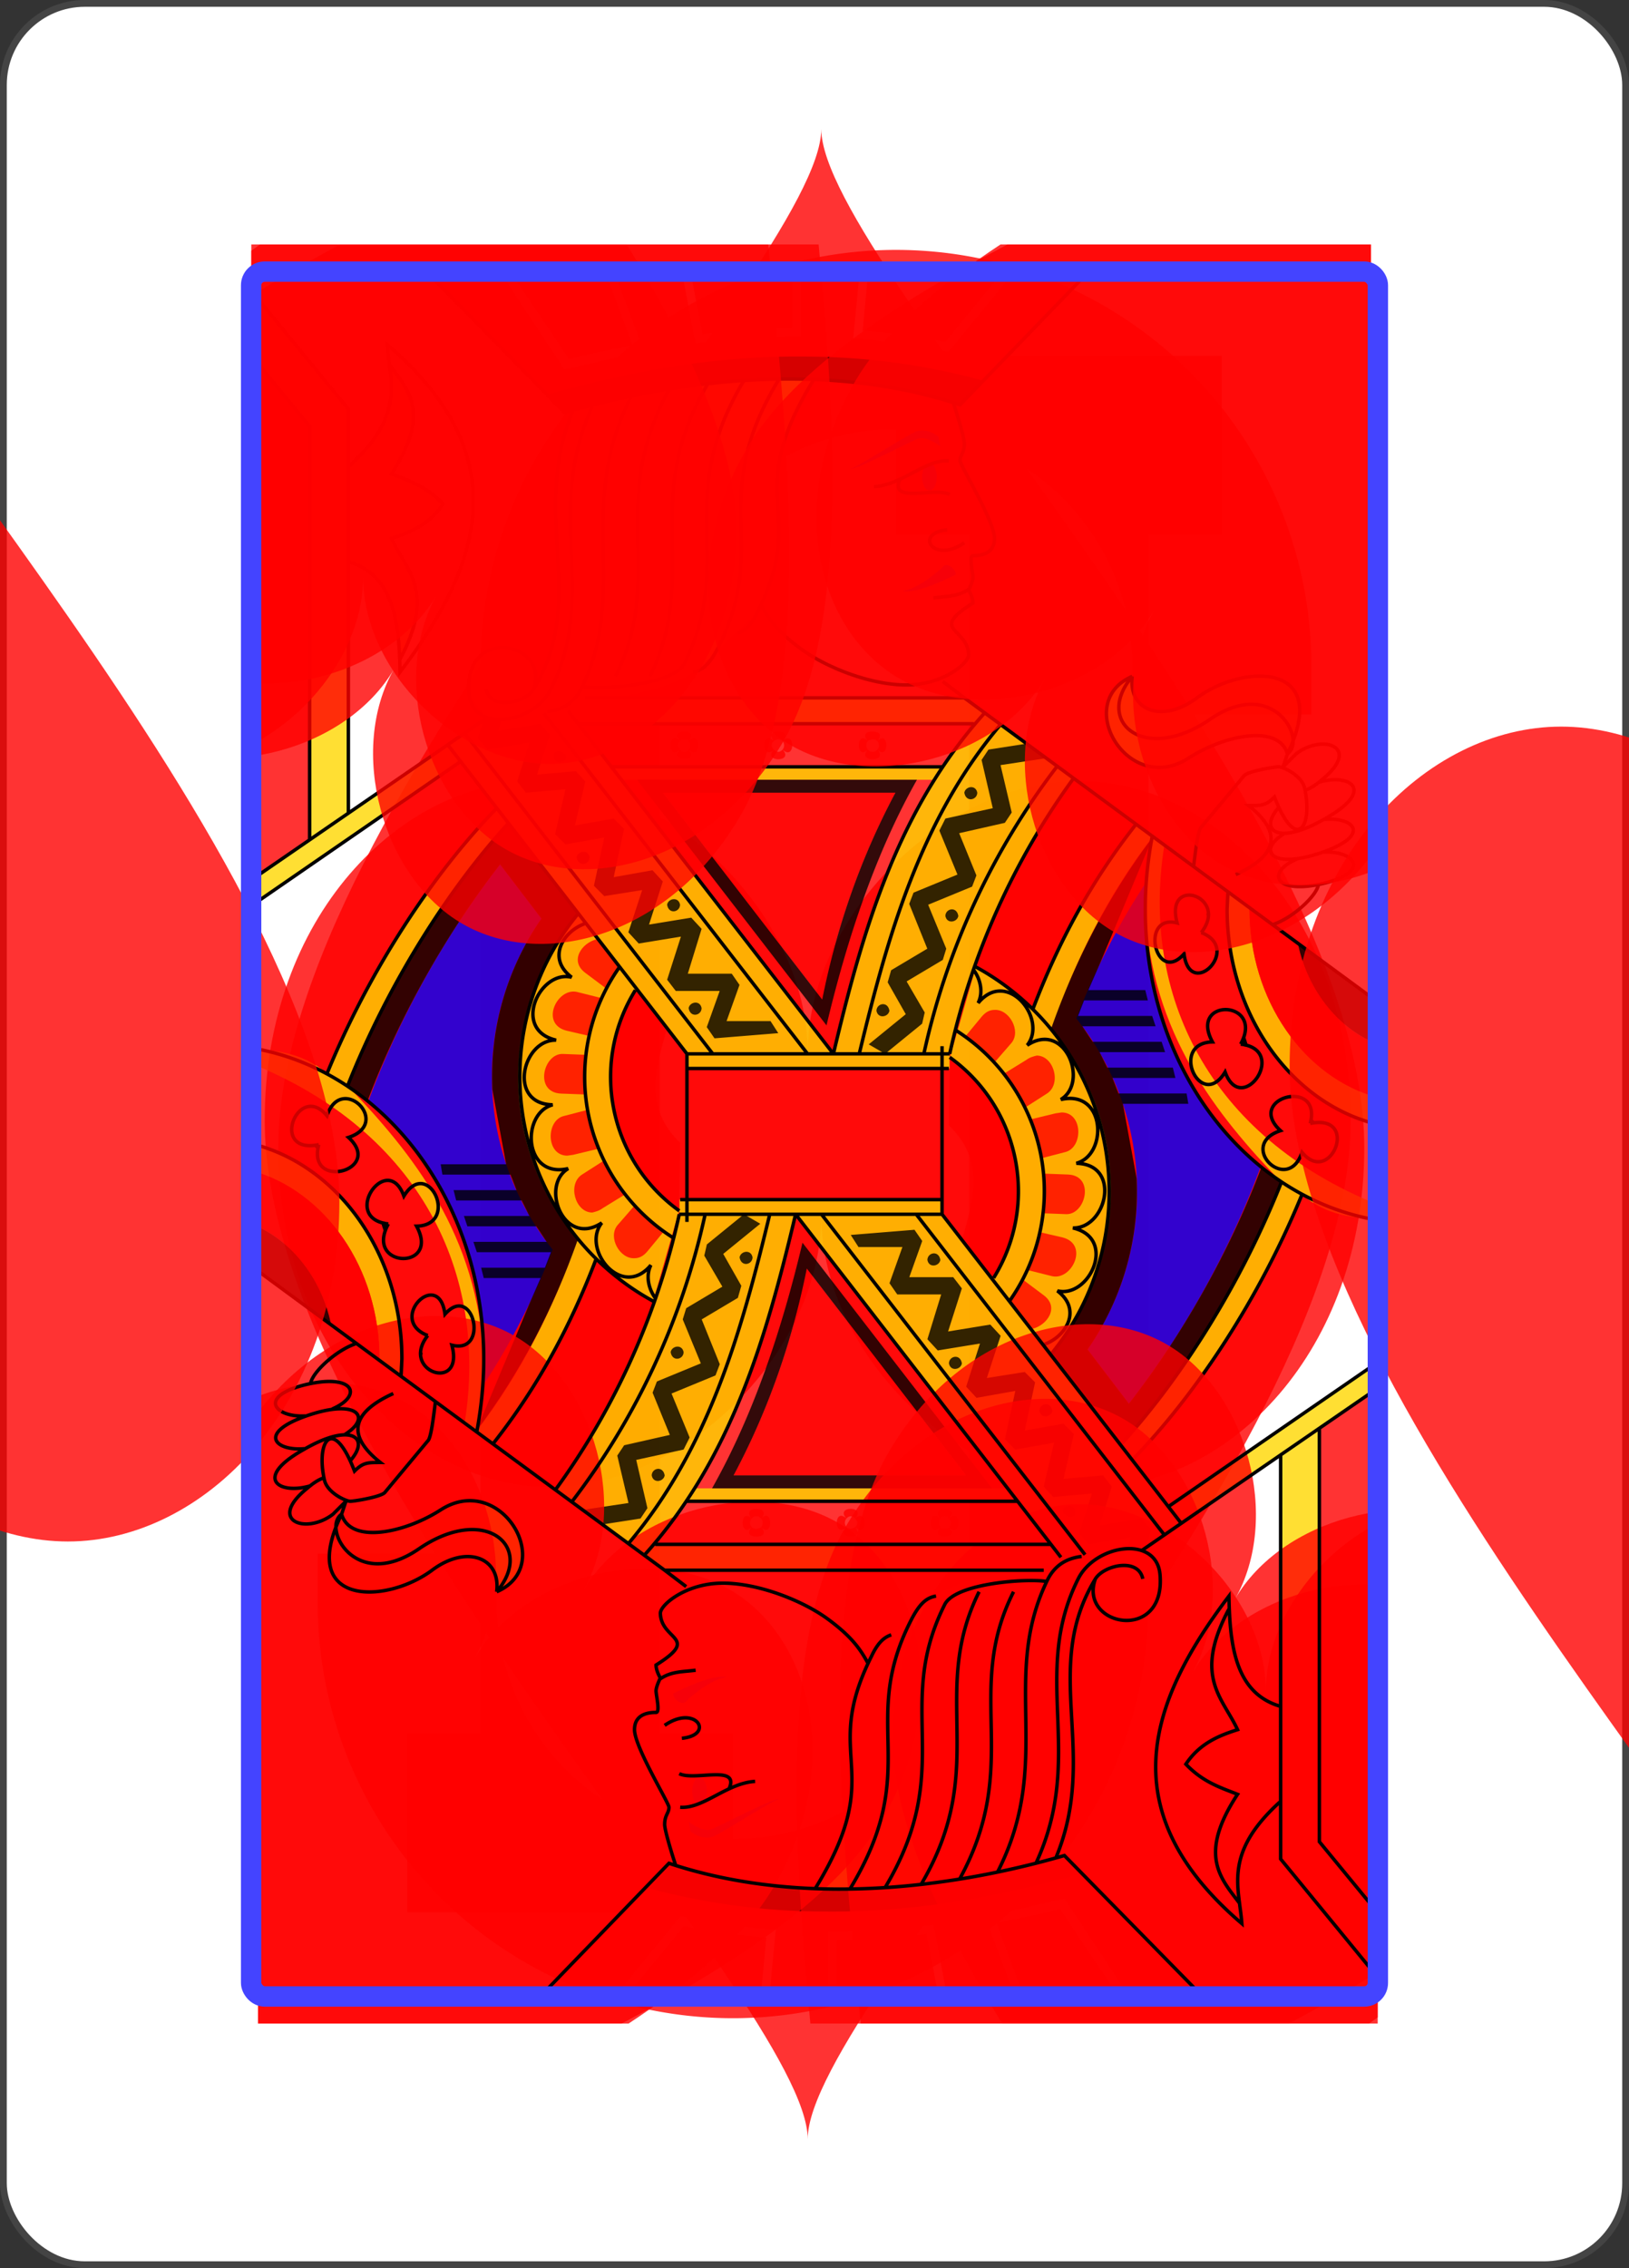 <svg xmlns='http://www.w3.org/2000/svg' xmlns:xlink='http://www.w3.org/1999/xlink' viewBox='-120 -167 240 334' ><rect x="-120" y="-167" width="240" height="334" fill="#333333" stroke="none"/><rect width='239' height='333' x='-119.5' y='-166.5' rx='12' ry='12' stroke='#444' fill='#FFF' fill-opacity='1' stroke-width='1'></rect><symbol id='Rjh' viewBox='-500 -500 1000 1000' preserveAspectRatio='xMinYMid' opacity='0.8' ><path d='M50 -460L250 -460M150 -460L150 250A100 100 0 0 1 -250 250L-250 220' stroke='red' fill='none' fill-opacity='1' stroke-width='110' ></path></symbol><symbol id='S0jh' viewBox='-600 -600 1200 1200' preserveAspectRatio='xMinYMid' opacity='0.8' ><path d='M0 -500C100 -250 355 -100 355 185A150 150 0 0 1 55 185A10 10 0 0 0 35 185C35 385 85 400 130 500L-130 500C-85 400 -35 385 -35 185A10 10 0 0 0 -55 185A150 150 0 0 1 -355 185C-355 -100 -100 -250 0 -500' fill='red' fill-opacity='1' ></path></symbol><symbol id='S1jh' viewBox='-600 -600 1200 1200' preserveAspectRatio='xMinYMid' opacity='0.8' ><path d='M0 -300C0 -400 100 -500 200 -500C300 -500 400 -400 400 -250C400 0 0 400 0 500C0 400 -400 0 -400 -250C-400 -400 -300 -500 -200 -500C-100 -500 0 -400 -0 -300' fill='red' fill-opacity='1' ></path></symbol><symbol id='S2jh' viewBox='-600 -600 1200 1200' preserveAspectRatio='xMinYMid' opacity='0.8' ><path d='M-400 0C-350 0 0 -450 0 -500C0 -450 350 0 400 0C350 0 0 450 0 500C0 450 -350 0 -400 0' fill='red' fill-opacity='1' ></path></symbol><symbol id='S3jh' viewBox='-600 -600 1200 1200' preserveAspectRatio='xMinYMid' opacity='0.8' ><path d='M30 150C35 385 85 400 130 500L-130 500C-85 400 -35 385 -30 150A10 10 0 0 0 -50 150A210 210 0 1 1 -124 -51A10 10 0 0 0 -110 -65A230 230 0 1 1 110 -65A10 10 0 0 0 124 -51A210 210 0 1 1 50 150A10 10 0 0 0 30 150' fill='red' fill-opacity='1' ></path></symbol><use href='#Rjh' height='39' x='-120' y='-158' ></use><use href='#S1jh' height='42' x='-121' y='-119' ></use><g transform='rotate(180)'><use href='#Rjh' height='39' x='-120' y='-158' ></use><use href='#S1jh' height='42' x='-121' y='-119' ></use></g><g><symbol id='gojh' viewBox='0 0 1300 2000' preserveAspectRatio='xMinYMid' opacity='0.8' ><path d='M0 27v75l60 73v479l45-31V332c48 14 58 60 60 113 42-79 7-103-10-140 22-7 44-16 60-40-20-21-40-27-60-35 46-70 20-97-2-126 4 34 6 68-47 117l-1-66zm616 93c-90 0-177 16-250 36-51 122 18 219-46 324 20-55-82-75-75 5l20 28-45 31L0 696v30l235-162-14-19 277 358v17h305v-17c28-118 72-224 144-320l-104-76c-19 21-36 43-51 66l3-3H410c-15.383-21.17-78.713-100.884-38-50h459l13-13-24-17H413c35-6 69-14 96-32l71-68c60-120-20-130 64-269zm547 345c-23-1-52 9-73 25-40 30-80 15-75-25-70 30-5 140 65 95 42-27 105-40 115-5 32-65 6-90-32-90zM793 574c-66 98-97 213-126 328L413 574l10 11h362zm507 504c-196.852-79.516-275.208-244.183-248-416l-14-11-19-14c-52 66-91 137-120 213l22 24c28-80 65-154 117-222-5 26-8 54-8 83 6.747 144.154 82.867 238.894 158 317-45 116-116 226-186 304l14 17c73-76 146-188 196-307 29.704 26.493 62.533 26.298 88 30v-18m0-93v-31c-86-24-149-113-149-219v-2l-25-17-1 20c0 123 75 226 175 249M833 803l-30 105c81.755 58.593 104.058 170.55 51 256l67 88c57.507-68.105 81.012-158.622 63.904-246.101C967.797 918.419 911.926 843.424 833 802z' fill='gold' fill-opacity='1' ></path></symbol><symbol id='rejh' viewBox='0 0 1300 2000' preserveAspectRatio='xMinYMid' opacity='0.8' ><path d='M200 0l156 159c128-37 303-61 459-9L960 0h-86l-72 88h-3c-35-7-70-12-103-15h-5l7-73h-68v71h-5c-39 0-77 3-113 7l-4 1-15-79h-78l33 88-6 1-82 19-4 1L284 0zm96 0l65 97c23-6 48-11 74-16L405 0zm207 0l13 68c33-4 68-7 104-7V0zm205 0l-6 64c31 2 63 7 96 13l63-77zM0 102v594l60-42V175zm495 427c-6 0-12 3-5 11 3.192-2.454 7.163-2.442 10 0 7-8 1-11-5-11zm5 11c2.454 3.192 2.442 7.163 0 10 15 14 15-24 0-10zm0 10c-3.101 3.583-7.296 3.402-10 0-14 15 24 15 10 0zm-10 0c-3.583-3.101-3.402-7.296 0-10-15-14-15 24 0 10zm114-21c-6 0-12 3-5 11 3.192-2.454 7.163-2.442 10 0 7-8 1-11-5-11zm5 11c2.454 3.192 2.442 7.163 0 10 15 14 15-24 0-10zm0 10c-3.101 3.583-7.296 3.402-10 0-14 15 24 15 10 0zm-10 0c-3.583-3.101-3.402-7.296 0-10-15-14-15 24 0 10zm114-21c-6 0-12 3-5 11 3.37-2.557 8.048-2.55 11 0 7-8 1-11-6-11zm6 11h-1zm0 0c2.454 3.192 2.442 7.163 0 10 14 14 14-24 0-10zm0 10h-1zm0 0c-3.321 3.724-8.178 3.55-11 0-14 15 25 15 11 0zm-11 0c-2.454-3.192-2.442-7.163 0-10-14-14-14 24 0 10zm-238 50l185 240c17-85 45-165 85-240zm681 133v2c0 106 63 195 149 219v-62c-46-18-82-63-93-118zM855 852c-5 0-10 2-15 8l-19 23 34 30 20-23c11-14-3-39-20-38zm49 53c-4 1-8 2-12 5l-26 16 25 39 25-16c17-11 8-44-12-44zm-101 2c.213 29.988-1 48.131-1 79 42 40 29 85 16 130l36 47c54.12-85.255 31.66-197.994-51-256zm130 64l-7 1-29 7 13 45 27-7c21-5 21-46-4-46zm-20 71l-1 46 26 1c23 1 34-45 2-46zm-5 68l-14 44 28 7c23 5 43-37 12-45zm-20 55l-15 24 26 33c17-4 32-25 13-39z' fill='red' fill-opacity='1' ></path></symbol><symbol id='bujh' viewBox='0 0 1300 2000' preserveAspectRatio='xMinYMid' opacity='0.8' ><path d='M1011 1309l-48-63a321 321 0 0 0-13-384c21-55 48-108 81-158l-1 31c0 124 53 233 134 299-37 101-93 198-153 275zM748 366c20-3 43-24 48-29 4-4 15 4 14 10-20 10-48 22-62 19m-61-142c2 3 66-39 77-43 14-5 27 7 26 6l2 11s-16-12-25-9-79 40-80 35zm101 10a8 16 0 0 1-9 15 8 16 0 0 1-8-15 8 16 0 0 1 8-16 8 16 0 0 1 9 16z' fill='blue' fill-opacity='1' ></path></symbol><symbol id='bajh' viewBox='0 0 1300 2000' preserveAspectRatio='xMinYMid' opacity='0.8' ><path d='M633 94c-111-1-211 20-297 44l20 21c128-37 303-61 459-9l27-28c-73-20-143-28-209-28zM262 515l-7 22 12 13 48-8-14 45 10 13 46-4-12 52 12 12 45-8-12 56 12 12 44-7-16 49 12 13 49-8-16 50 10 13h51l-15 42 9 13 74-6-9-14h-51l15-42-9-13h-51l16-52-12-13-49 8 16-50-12-13-45 8 12-56-12-12-45 8 12-51-11-12-45 4 15-46-11-13-49 8 4-13zm631 28l-45 7-8 12 13 56-55 12-7 14 21 51-51 21-5 13 21 52-42 25-4 14 21 37-43 35 19 11 43-35 3-13-21-36 42-25 4-13-21-51 51-21 5-13-20-49 53-12 8-12-13-55 53-8zm-550 15a8 8 0 0 0 7 7c20.637-4.193-5.768-23.442-7-7zm97 27l220 285c24-101 57-200 105-285zm380 15c1.873 11.54 14.824 8.687 15 0-1.81-9.782-13.874-7.283-15 0zm-350 0h270c-40 75-68 155-85 240zm569 51c-52 69-90 143-118 222 91.734 109.304 91.734 268.697 0 378l81 105c71-78 140-188 186-304l-23-18c-38 101-94 198-154 275l-48-63a321 321 0 0 0 57-198l-1-6-15-81h76l-2-12h-79l-7-18h73l-3-12h-76l-9-18h76l-4-12h-80l-12-18h85l-4-12h-86l7-18h74l-3-12h-66l13.272-30.443zm-669 24c1.873 11.54 14.824 8.687 15 0-1.81-9.782-13.874-7.283-15 0zm105 55c1.873 11.54 14.824 8.687 15 0-1.81-9.782-13.874-7.283-15 0zm323 13c1.81 9.782 13.874 7.283 15 0-1.873-11.54-14.824-8.687-15 0zm409 31c11 55 47 100 93 118v-49zm-707 76c1.873 11.54 14.824 8.687 15 0-1.81-9.782-13.874-7.283-15 0zm218 3c1.81 9.782 13.874 7.283 15 0-1.873-11.54-14.824-8.687-15 0z' fill='black' fill-opacity='1' ></path></symbol><symbol id='dejh' viewBox='0 0 1300 2000' preserveAspectRatio='xMinYMid' opacity='1' ><path d='M498 1098V903h305m-305 17h304m-304-17L220 544m308 359L240 531m398 372L332 508m336 395L360 505m484 2C742 620 702 760 668 903m194-382c-93 110-131 245-164 382m230-334a844 844 0 0 0-155 334m174-320a853 853 0 0 0-144 320m216-266c-52 66-90 137-119 213m-67-48a297 297 0 0 1 88 449M809 875a221 221 0 0 1 64 314m-70-282c81.755 58.593 104.058 170.55 51 256M410 570h385m-423-50h459m-451-30h440l480 353M266 513L0 696m235-132L0 726m1300 370c-153-25-270-177-270-361 0-29 3-57 8-84m262 334c-100-24-175-127-175-250l1-20m86 351c-49 120-123 232-196 307m172-321c-46 116-115 226-186 304m101-613.523V740m44.53 154.338L1144.142 884m82.087 99.779l-4.755-4.779m-80.72-87.246c28.235-51.69-60.99-54.275-32.754-2.585-50.824 1.292-13.553 81.413 14.683 34.891 19.2 52.983 74.542-25.845 18.07-32.306v0M1095 762.292c33-42.107-43-66.875-28-11.146-44-11.146-25 73.067 8 35.914 7 54.49 68-6.192 20-24.768v0m126.474 221.487c14.265-53.76-76.08-29.867-34.474 8.362-51.116 16.725 8.321 75.263 24.964 25.088 33.285 40.618 67.759-45.397 9.51-33.45v0M831 806c8 11 11 26 5 38 34-41 81 19 57 49 44-29 72 43 39 63 52-12 55 64 18 74 53 1 35 76-4 75 52 12 19 82-18 73 29 22 10 53-15 62M0 27l105 128v468M0 102l60 73v479m46-433c66-60 47-99 44-141 151 129 110 255 15 380-1-59-8-113-60-128m48-228c22 29 48 56 2 126 20 8 40 14 60 35-16 24-38 33-60 40 17 37 52 61 10 140m921 241c2-15 5-43 9-46l50-60c5-5 35-10 40-10s27 10 30 25c10 45-10 75-35 10-10 10-15 10-30 10 43 34 29 60-15 80m55-125l15-15c31-24 77-8 30 30-7 6-13 10-19 12m15-9c37-11 67 9 8 42-55 32-78 14-54-13m53 14c34-3 55 18-2 38-60 21-77-2-44-22m45 22c35-2 56 22 1 36-57 14-69-12-32-28m-28 76c22-7 50-32 53-46m-216-242c-5 40 35 55 75 25 54-40 157-42 105 65-10-35-73-22-115 5-70 45-135-65-65-95v0m0 0c-45 53 14 102 90 50 74-51 113 24 90 40l-5 15M807 147c6 18 13 42 13 48 0 11-5 13-5 20 0 5 40 70 40 90s-20 20-25 20 0 20 0 25-5 15-5 15 5 8 5 15c-51.958 32.52-5.946 28.262-5 60 0 10-30 35-72.5 35s-93.5-21-121-41-38.5-35-47.5-52m216-87c-39 4-16 40 20 15m-36 64c14-2 28-1 41-10M715 245c33-2 60-32 87-30m-57 22c-12 28 41 8 58 17m17 236l-25-19M366 156c-51 122 18 219-46 324-10 16-50 25-55 0m124-330c-58 125 7 218-49 330-20 40-91 51-95 5-7-80 95-60 75-5m114-341c-67 130-2 226-59 341-9 17-23 24-39 26m142-375c-74 134-4 217-63 334m107-339c-80 136-8 220-67 339m109-343c-83 139-9 208-69 328-12 25-95.8 30.886-118.8 26.886M605 120c-85 140-10 190-70 310-9 18-17 28-30 30m140-339c-85 139-5 149-65 269-7 15-14 22-23 25M200 0l156 159c128-37 303-61 459-9L960 0' stroke='black' fill='none' fill-opacity='1' stroke-width='4' ></path><use href='#S1jh' height='114' x='520' y='939' transform=''></use><use href='#S1jh' height='100' x='1100' y='60' transform='rotate(30)'></use><use href='#S1jh' height='100' x='1100' y='160' transform='rotate(30)'></use><use href='#S1jh' height='100' x='440' y='430' transform='rotate(30)'></use><use href='#S1jh' height='160' x='370' y='560' transform='rotate(30)'></use></symbol><use href='#gojh' width='165' height='261' x='-82' y='-130' ></use><use href='#gojh' width='165' height='261' x='-82' y='-130' transform='rotate(180)'></use><use href='#rejh' width='165' height='261' x='-82' y='-130' ></use><use href='#rejh' width='165' height='261' x='-82' y='-130' transform='rotate(180)'></use><use href='#bujh' width='165' height='261' x='-82' y='-130' ></use><use href='#bujh' width='165' height='261' x='-82' y='-130' transform='rotate(180)'></use><use href='#bajh' width='165' height='261' x='-82' y='-130' ></use><use href='#bajh' width='165' height='261' x='-82' y='-130' transform='rotate(180)'></use><use href='#dejh' width='165' height='261' x='-82' y='-130' ></use><use href='#dejh' width='165' height='261' x='-82' y='-130' transform='rotate(180)'></use><use href='#S1jh' height='52' x='30' y='-127' ></use><use href='#S1jh' height='52' x='30' y='-127' transform='rotate(180)'></use><rect width='166' height='254' x='-83' y='-127' rx='2' ry='2' stroke='#44F' fill='none' fill-opacity='1' stroke-width='3'></rect></g></svg>